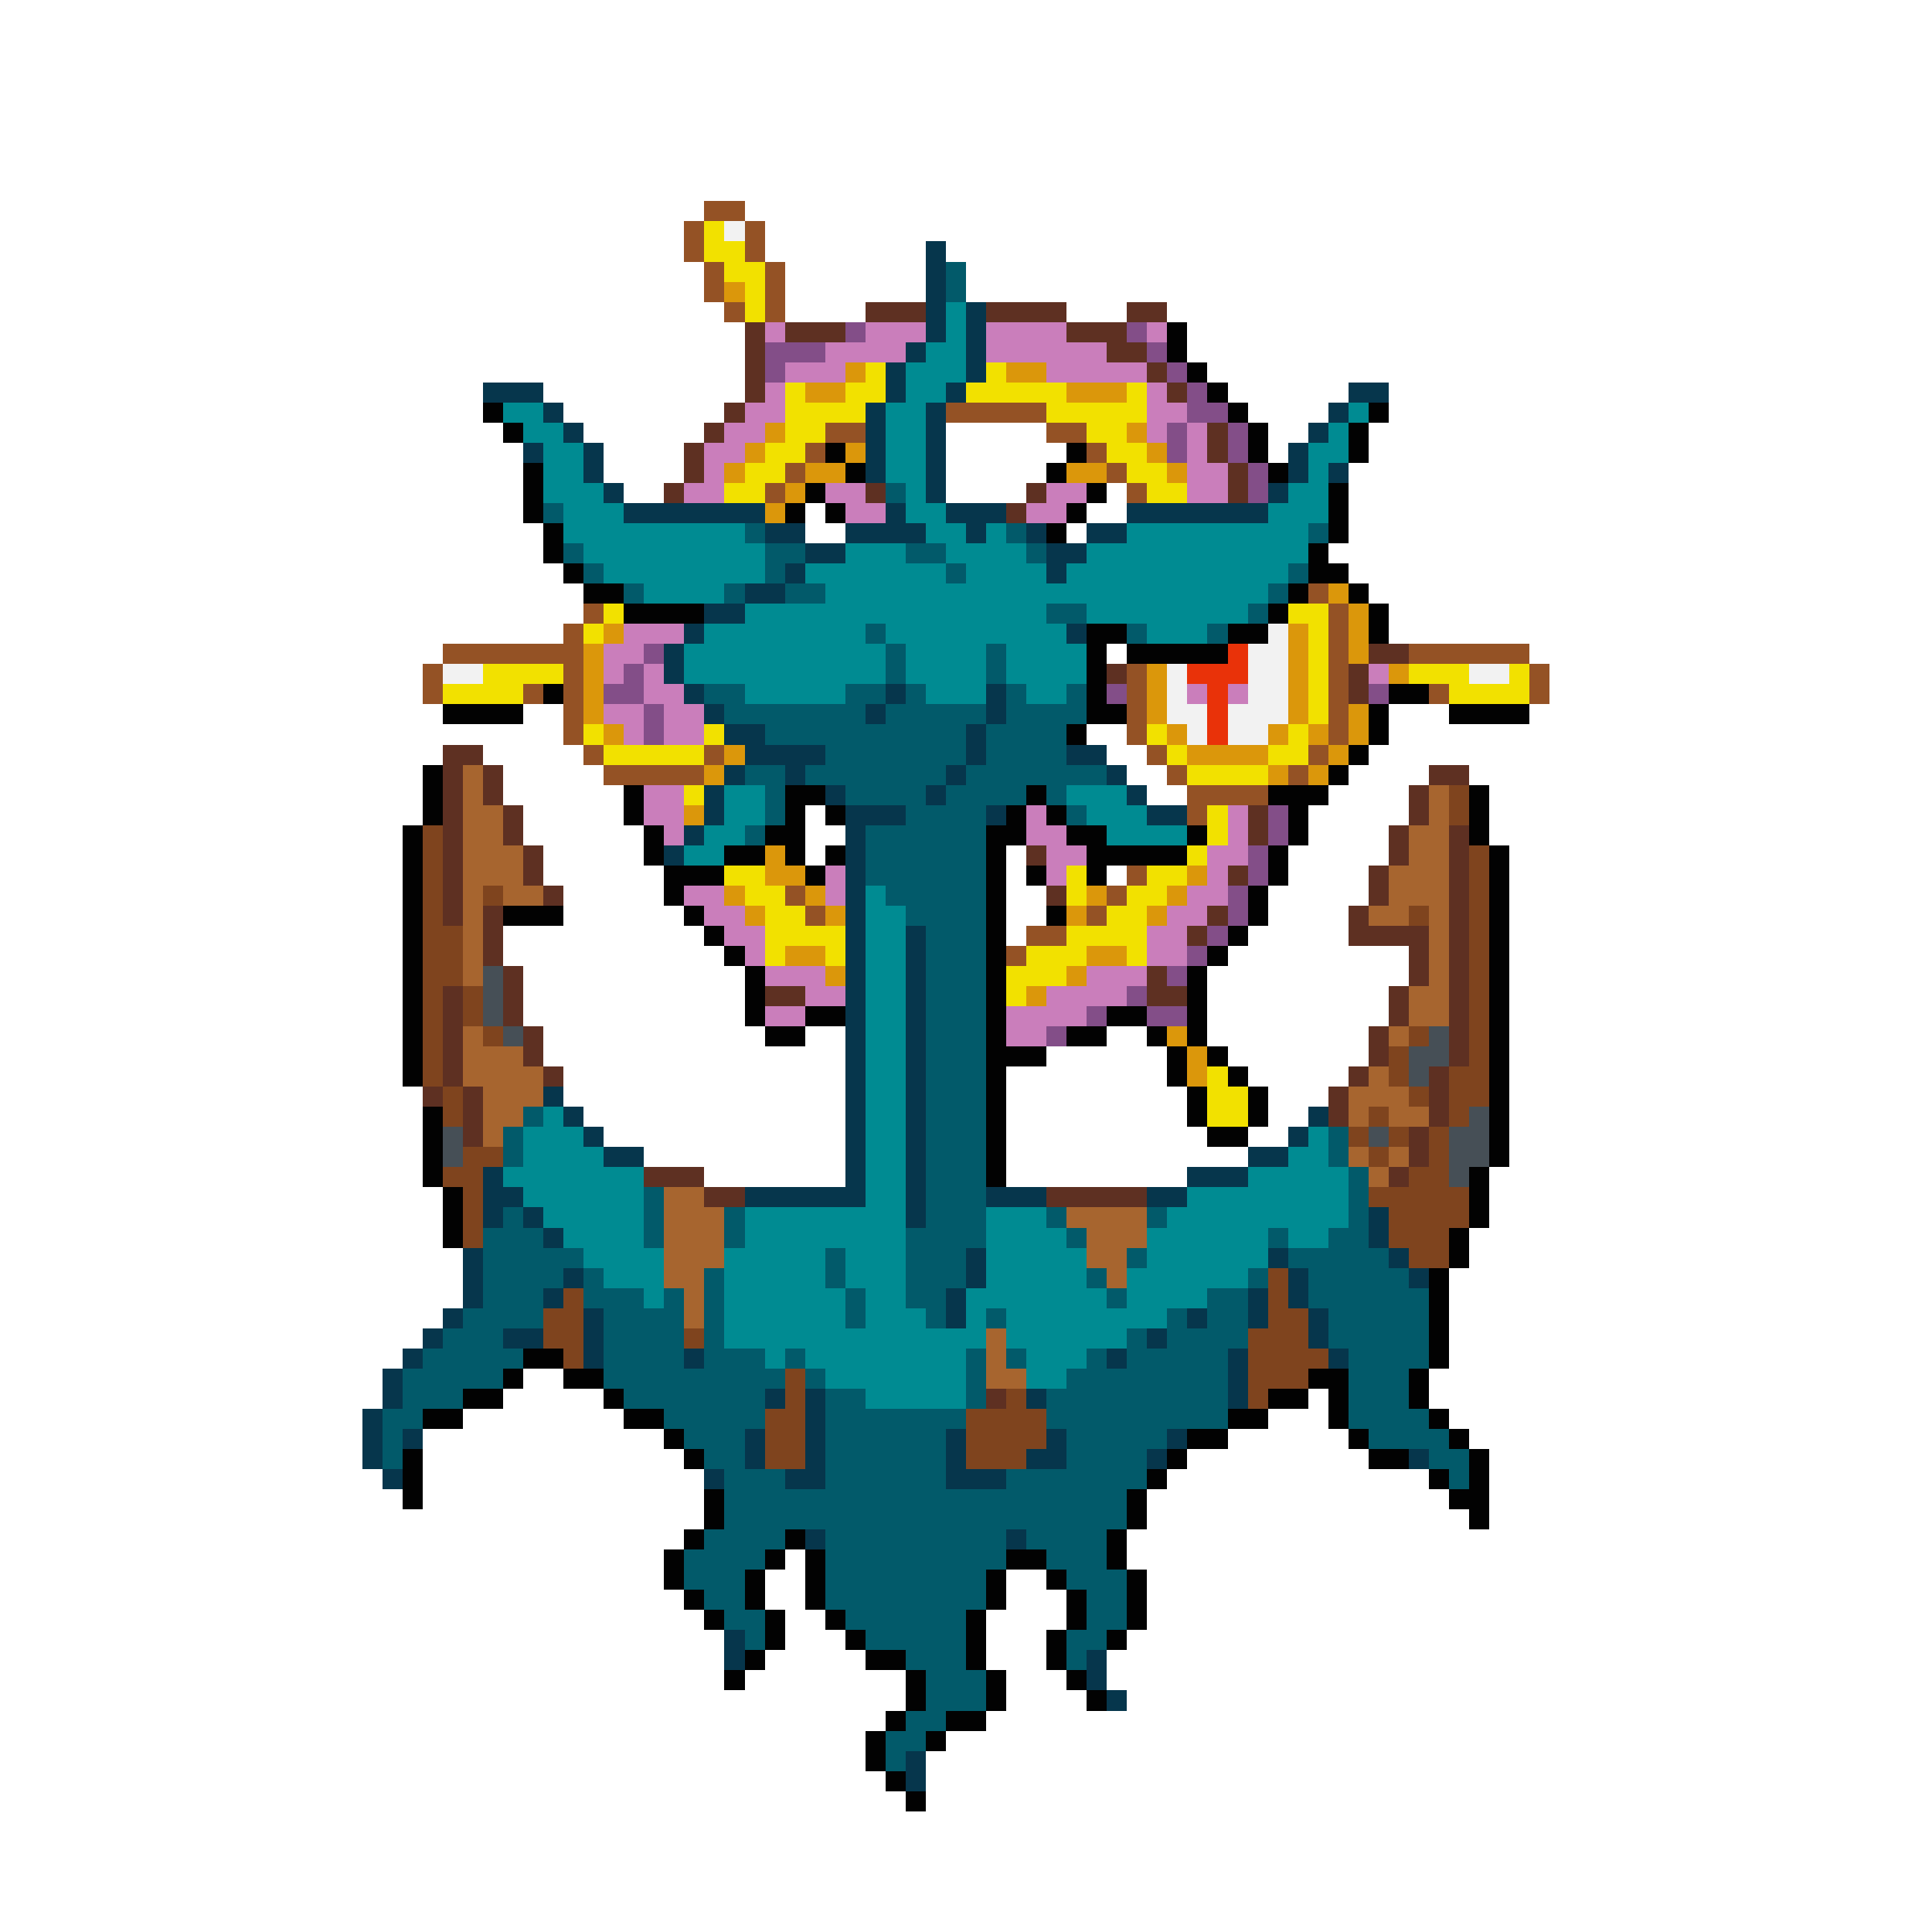 <svg xmlns="http://www.w3.org/2000/svg" viewBox="0 -0.5 96 96" shape-rendering="crispEdges">
<path stroke="#945225" d="M35 10h2M34 11h1M37 11h1M34 12h1M37 12h1M35 13h1M38 13h1M35 14h1M38 14h1M36 15h1M38 15h1M47 20h5M41 21h2M52 21h2M40 22h1M54 22h1M39 23h1M55 23h1M38 24h1M56 24h1M65 29h1M29 30h1M66 30h1M28 31h1M66 31h1M22 32h7M66 32h1M70 32h6M21 33h1M28 33h1M56 33h1M66 33h1M76 33h1M21 34h1M26 34h1M28 34h1M56 34h1M66 34h1M71 34h1M76 34h1M28 35h1M56 35h1M66 35h1M28 36h1M56 36h1M66 36h1M29 37h1M35 37h1M57 37h1M65 37h1M30 38h5M58 38h1M64 38h1M59 39h4M59 40h1M56 43h1M39 44h1M55 44h1M40 45h1M54 45h1M51 46h2M50 47h1" />
<path stroke="#f2e100" d="M35 11h1M35 12h2M36 13h2M37 14h1M37 15h1M43 18h1M49 18h1M39 19h1M42 19h2M48 19h5M56 19h1M39 20h4M52 20h5M39 21h2M54 21h2M38 22h2M55 22h2M37 23h2M56 23h2M36 24h2M57 24h2M30 30h1M64 30h2M29 31h1M65 31h1M65 32h1M24 33h4M65 33h1M70 33h3M75 33h1M22 34h4M65 34h1M72 34h4M65 35h1M29 36h1M35 36h1M57 36h1M64 36h1M30 37h5M58 37h1M63 37h2M59 38h4M34 39h1M60 40h1M60 41h1M59 42h1M36 43h2M53 43h1M57 43h2M37 44h2M53 44h1M56 44h2M38 45h2M55 45h2M38 46h4M53 46h4M38 47h1M41 47h1M51 47h3M56 47h1M50 48h3M50 49h1M60 53h1M60 54h2M60 55h2" />
<path stroke="#f2f2f2" d="M36 11h1M63 31h1M62 32h2M22 33h2M58 33h1M62 33h2M73 33h2M58 34h1M62 34h2M58 35h2M61 35h3M59 36h1M61 36h2" />
<path stroke="#06364c" d="M46 12h1M46 13h1M46 14h1M46 15h1M48 15h1M46 16h1M48 16h1M45 17h1M48 17h1M44 18h1M48 18h1M24 19h3M44 19h1M47 19h1M67 19h2M27 20h1M43 20h1M46 20h1M66 20h1M28 21h1M43 21h1M46 21h1M65 21h1M26 22h1M29 22h1M43 22h1M46 22h1M64 22h1M29 23h1M43 23h1M46 23h1M64 23h1M66 23h1M30 24h1M46 24h1M63 24h1M31 25h7M44 25h1M47 25h3M56 25h7M38 26h2M42 26h4M48 26h1M51 26h1M54 26h2M40 27h2M52 27h2M39 28h1M52 28h1M37 29h2M35 30h2M34 31h1M53 31h1M33 32h1M33 33h1M34 34h1M44 34h1M49 34h1M35 35h1M43 35h1M49 35h1M36 36h2M48 36h1M37 37h4M48 37h1M53 37h2M36 38h1M39 38h1M47 38h1M55 38h1M35 39h1M41 39h1M46 39h1M56 39h1M35 40h1M42 40h3M49 40h1M57 40h2M34 41h1M42 41h1M33 42h1M42 42h1M42 43h1M42 44h1M42 45h1M42 46h1M45 46h1M42 47h1M45 47h1M42 48h1M45 48h1M42 49h1M45 49h1M42 50h1M45 50h1M42 51h1M45 51h1M42 52h1M45 52h1M42 53h1M45 53h1M27 54h1M42 54h1M45 54h1M28 55h1M42 55h1M45 55h1M65 55h1M29 56h1M42 56h1M45 56h1M64 56h1M30 57h2M42 57h1M45 57h1M62 57h2M24 58h1M42 58h1M45 58h1M59 58h3M24 59h2M37 59h6M45 59h1M49 59h3M57 59h2M24 60h1M26 60h1M45 60h1M68 60h1M27 61h1M68 61h1M23 62h1M48 62h1M63 62h1M69 62h1M23 63h1M28 63h1M48 63h1M64 63h1M70 63h1M23 64h1M27 64h1M47 64h1M62 64h1M64 64h1M22 65h1M29 65h1M47 65h1M59 65h1M62 65h1M65 65h1M21 66h1M25 66h2M29 66h1M57 66h1M65 66h1M20 67h1M29 67h1M34 67h1M55 67h1M61 67h1M66 67h1M19 68h1M61 68h1M19 69h1M38 69h1M40 69h1M51 69h1M61 69h1M18 70h1M40 70h1M18 71h1M20 71h1M37 71h1M40 71h1M47 71h1M52 71h1M58 71h1M18 72h1M37 72h1M40 72h1M47 72h1M51 72h2M57 72h1M70 72h1M19 73h1M35 73h1M39 73h2M47 73h3M40 76h1M50 76h1M36 81h1M36 82h1M54 82h1M54 83h1M55 84h1M45 87h1M45 88h1" />
<path stroke="#025a6a" d="M47 13h1M47 14h1M44 24h1M27 25h1M37 26h1M50 26h1M65 26h1M28 27h1M38 27h2M45 27h2M51 27h1M29 28h1M38 28h1M47 28h1M64 28h1M31 29h1M36 29h1M39 29h2M63 29h1M52 30h2M62 30h1M43 31h1M56 31h1M60 31h1M44 32h1M49 32h1M44 33h1M49 33h1M35 34h2M42 34h2M45 34h1M50 34h1M53 34h1M36 35h7M44 35h5M50 35h4M38 36h10M49 36h4M41 37h7M49 37h4M37 38h2M40 38h7M48 38h7M38 39h1M42 39h4M47 39h4M52 39h1M38 40h1M45 40h4M53 40h1M37 41h1M43 41h6M43 42h6M43 43h6M44 44h5M45 45h4M46 46h3M46 47h3M46 48h3M46 49h3M46 50h3M46 51h3M46 52h3M46 53h3M46 54h3M26 55h1M46 55h3M25 56h1M46 56h3M66 56h1M25 57h1M46 57h3M66 57h1M46 58h3M67 58h1M32 59h1M46 59h3M67 59h1M25 60h1M32 60h1M36 60h1M46 60h3M52 60h1M57 60h1M67 60h1M24 61h3M32 61h1M36 61h1M45 61h4M53 61h1M63 61h1M66 61h2M24 62h5M41 62h1M45 62h3M56 62h1M64 62h5M24 63h4M29 63h1M35 63h1M41 63h1M45 63h3M54 63h1M62 63h1M65 63h5M24 64h3M29 64h3M33 64h1M35 64h1M42 64h1M45 64h2M55 64h1M60 64h2M65 64h6M23 65h4M30 65h4M35 65h1M42 65h1M46 65h1M49 65h1M58 65h1M60 65h2M66 65h5M22 66h3M30 66h4M35 66h1M56 66h1M58 66h4M66 66h5M21 67h5M30 67h4M35 67h3M39 67h1M48 67h1M50 67h1M54 67h1M56 67h5M67 67h4M20 68h5M30 68h9M40 68h1M48 68h1M53 68h8M67 68h3M20 69h3M31 69h7M41 69h2M48 69h1M52 69h9M67 69h3M19 70h2M33 70h5M41 70h7M52 70h9M67 70h4M19 71h1M34 71h3M41 71h6M53 71h5M68 71h4M19 72h1M35 72h2M41 72h6M53 72h4M71 72h2M36 73h3M41 73h6M50 73h7M72 73h1M36 74h20M36 75h20M35 76h4M41 76h9M51 76h4M34 77h4M41 77h9M52 77h3M34 78h3M41 78h8M53 78h3M35 79h2M41 79h8M54 79h2M36 80h2M42 80h6M54 80h2M37 81h1M43 81h5M53 81h2M45 82h3M53 82h1M46 83h3M46 84h3M45 85h2M44 86h2M44 87h1" />
<path stroke="#db970b" d="M36 14h1M42 18h1M50 18h2M40 19h2M53 19h3M38 21h1M56 21h1M37 22h1M42 22h1M57 22h1M36 23h1M40 23h2M53 23h2M58 23h1M39 24h1M38 25h1M66 29h1M67 30h1M30 31h1M64 31h1M67 31h1M29 32h1M64 32h1M67 32h1M29 33h1M57 33h1M64 33h1M69 33h1M29 34h1M57 34h1M64 34h1M29 35h1M57 35h1M64 35h1M67 35h1M30 36h1M58 36h1M63 36h1M65 36h1M67 36h1M36 37h1M59 37h4M66 37h1M35 38h1M63 38h1M65 38h1M34 40h1M38 42h1M38 43h2M59 43h1M36 44h1M40 44h1M54 44h1M58 44h1M37 45h1M41 45h1M53 45h1M57 45h1M39 47h2M54 47h2M41 48h1M53 48h1M51 49h1M58 51h1M59 52h1M59 53h1" />
<path stroke="#5e3022" d="M43 15h3M49 15h4M56 15h2M37 16h1M39 16h3M53 16h3M37 17h1M55 17h2M37 18h1M57 18h1M37 19h1M58 19h1M36 20h1M35 21h1M60 21h1M34 22h1M60 22h1M34 23h1M61 23h1M33 24h1M43 24h1M51 24h1M61 24h1M50 25h1M68 32h2M55 33h1M67 33h1M67 34h1M22 37h2M22 38h1M24 38h1M71 38h2M22 39h1M24 39h1M70 39h1M22 40h1M25 40h1M62 40h1M70 40h1M22 41h1M25 41h1M62 41h1M69 41h1M72 41h1M22 42h1M26 42h1M51 42h1M69 42h1M72 42h1M22 43h1M26 43h1M61 43h1M68 43h1M72 43h1M22 44h1M27 44h1M52 44h1M68 44h1M72 44h1M22 45h1M24 45h1M60 45h1M67 45h1M72 45h1M24 46h1M59 46h1M67 46h4M72 46h1M24 47h1M70 47h1M72 47h1M25 48h1M57 48h1M70 48h1M72 48h1M22 49h1M25 49h1M38 49h2M57 49h2M69 49h1M72 49h1M22 50h1M25 50h1M69 50h1M72 50h1M22 51h1M26 51h1M68 51h1M72 51h1M22 52h1M26 52h1M68 52h1M72 52h1M22 53h1M27 53h1M67 53h1M71 53h1M21 54h1M23 54h1M66 54h1M71 54h1M23 55h1M66 55h1M71 55h1M23 56h1M70 56h1M70 57h1M32 58h3M69 58h1M35 59h2M52 59h5M49 69h1" />
<path stroke="#008b92" d="M47 15h1M47 16h1M46 17h2M45 18h3M45 19h2M25 20h2M44 20h2M67 20h1M26 21h2M44 21h2M66 21h1M27 22h2M44 22h2M65 22h2M27 23h2M44 23h2M65 23h1M27 24h3M45 24h1M64 24h2M28 25h3M45 25h2M63 25h3M28 26h9M46 26h2M49 26h1M56 26h9M29 27h9M42 27h3M47 27h4M54 27h11M30 28h8M40 28h7M48 28h4M53 28h11M32 29h4M41 29h22M37 30h15M54 30h8M35 31h8M44 31h9M57 31h3M34 32h10M45 32h4M50 32h4M34 33h10M45 33h4M50 33h4M37 34h5M46 34h3M51 34h2M36 39h2M53 39h3M36 40h2M54 40h3M35 41h2M55 41h4M34 42h2M43 44h1M43 45h2M43 46h2M43 47h2M43 48h2M43 49h2M43 50h2M43 51h2M43 52h2M43 53h2M43 54h2M27 55h1M43 55h2M26 56h3M43 56h2M65 56h1M26 57h4M43 57h2M64 57h2M25 58h7M43 58h2M62 58h5M26 59h6M43 59h2M59 59h8M27 60h5M37 60h8M49 60h3M58 60h9M28 61h4M37 61h8M49 61h4M57 61h6M64 61h2M29 62h4M36 62h5M42 62h3M49 62h5M57 62h6M30 63h3M36 63h5M42 63h3M49 63h5M56 63h6M32 64h1M36 64h6M43 64h2M48 64h7M56 64h4M36 65h6M43 65h3M48 65h1M50 65h8M36 66h13M50 66h6M38 67h1M40 67h8M51 67h3M41 68h7M51 68h2M43 69h5" />
<path stroke="#ca7ebb" d="M38 16h1M43 16h3M49 16h4M57 16h1M41 17h4M49 17h6M39 18h3M52 18h5M38 19h1M57 19h1M37 20h2M57 20h2M36 21h2M57 21h1M59 21h1M35 22h2M59 22h1M35 23h1M59 23h2M34 24h2M41 24h2M52 24h2M59 24h2M42 25h2M51 25h2M31 31h3M30 32h2M30 33h1M32 33h1M68 33h1M32 34h2M59 34h1M61 34h1M30 35h2M33 35h2M31 36h1M33 36h2M32 39h2M32 40h2M51 40h1M61 40h1M33 41h1M51 41h2M61 41h1M52 42h2M60 42h2M41 43h1M52 43h1M60 43h1M34 44h2M41 44h1M59 44h2M35 45h2M58 45h2M36 46h2M57 46h2M37 47h1M57 47h2M38 48h3M54 48h3M40 49h2M52 49h4M38 50h2M50 50h4M50 51h2" />
<path stroke="#834e88" d="M42 16h1M56 16h1M38 17h3M57 17h1M38 18h1M58 18h1M59 19h1M59 20h2M58 21h1M61 21h1M58 22h1M61 22h1M62 23h1M62 24h1M32 32h1M31 33h1M30 34h2M55 34h1M68 34h1M32 35h1M32 36h1M63 40h1M63 41h1M62 42h1M62 43h1M61 44h1M61 45h1M60 46h1M59 47h1M58 48h1M56 49h1M54 50h1M57 50h2M52 51h1" />
<path stroke="#020202" d="M58 16h1M58 17h1M59 18h1M60 19h1M24 20h1M61 20h1M68 20h1M25 21h1M62 21h1M67 21h1M41 22h1M53 22h1M62 22h1M67 22h1M26 23h1M42 23h1M52 23h1M63 23h1M26 24h1M40 24h1M54 24h1M66 24h1M26 25h1M39 25h1M41 25h1M53 25h1M66 25h1M27 26h1M52 26h1M66 26h1M27 27h1M65 27h1M28 28h1M65 28h2M29 29h2M64 29h1M67 29h1M31 30h4M63 30h1M68 30h1M54 31h2M61 31h2M68 31h1M54 32h1M56 32h5M54 33h1M27 34h1M54 34h1M69 34h2M22 35h4M54 35h2M68 35h1M72 35h4M53 36h1M68 36h1M67 37h1M21 38h1M66 38h1M21 39h1M31 39h1M39 39h2M51 39h1M63 39h3M73 39h1M21 40h1M31 40h1M39 40h1M41 40h1M50 40h1M52 40h1M64 40h1M73 40h1M20 41h1M32 41h1M38 41h2M49 41h2M53 41h2M59 41h1M64 41h1M73 41h1M20 42h1M32 42h1M36 42h2M39 42h1M41 42h1M49 42h1M54 42h5M63 42h1M74 42h1M20 43h1M33 43h3M40 43h1M49 43h1M51 43h1M54 43h1M63 43h1M74 43h1M20 44h1M33 44h1M49 44h1M62 44h1M74 44h1M20 45h1M25 45h3M34 45h1M49 45h1M52 45h1M62 45h1M74 45h1M20 46h1M35 46h1M49 46h1M61 46h1M74 46h1M20 47h1M36 47h1M49 47h1M60 47h1M74 47h1M20 48h1M37 48h1M49 48h1M59 48h1M74 48h1M20 49h1M37 49h1M49 49h1M59 49h1M74 49h1M20 50h1M37 50h1M40 50h2M49 50h1M55 50h2M59 50h1M74 50h1M20 51h1M38 51h2M49 51h1M53 51h2M57 51h1M59 51h1M74 51h1M20 52h1M49 52h3M58 52h1M60 52h1M74 52h1M20 53h1M49 53h1M58 53h1M61 53h1M74 53h1M49 54h1M59 54h1M62 54h1M74 54h1M21 55h1M49 55h1M59 55h1M62 55h1M74 55h1M21 56h1M49 56h1M60 56h2M74 56h1M21 57h1M49 57h1M74 57h1M21 58h1M49 58h1M73 58h1M22 59h1M73 59h1M22 60h1M73 60h1M22 61h1M72 61h1M72 62h1M71 63h1M71 64h1M71 65h1M71 66h1M26 67h2M71 67h1M25 68h1M28 68h2M65 68h2M70 68h1M23 69h2M30 69h1M63 69h2M66 69h1M70 69h1M21 70h2M31 70h2M61 70h2M66 70h1M71 70h1M33 71h1M59 71h2M67 71h1M72 71h1M20 72h1M34 72h1M58 72h1M68 72h2M73 72h1M20 73h1M57 73h1M71 73h1M73 73h1M20 74h1M35 74h1M56 74h1M72 74h2M35 75h1M56 75h1M73 75h1M34 76h1M39 76h1M55 76h1M33 77h1M38 77h1M40 77h1M50 77h2M55 77h1M33 78h1M37 78h1M40 78h1M49 78h1M52 78h1M56 78h1M34 79h1M37 79h1M40 79h1M49 79h1M53 79h1M56 79h1M35 80h1M38 80h1M41 80h1M48 80h1M53 80h1M56 80h1M38 81h1M42 81h1M48 81h1M52 81h1M55 81h1M37 82h1M43 82h2M48 82h1M52 82h1M36 83h1M45 83h1M49 83h1M53 83h1M45 84h1M49 84h1M54 84h1M44 85h1M47 85h2M43 86h1M46 86h1M43 87h1M44 88h1M45 89h1" />
<path stroke="#e93209" d="M61 32h1M59 33h3M60 34h1M60 35h1M60 36h1" />
<path stroke="#a7652f" d="M23 38h1M23 39h1M71 39h1M23 40h2M71 40h1M23 41h2M70 41h2M23 42h3M70 42h2M23 43h3M69 43h3M23 44h1M25 44h2M69 44h3M23 45h1M68 45h2M71 45h1M23 46h1M71 46h1M23 47h1M71 47h1M23 48h1M71 48h1M70 49h2M70 50h2M23 51h1M69 51h1M23 52h3M23 53h4M68 53h1M24 54h3M67 54h3M24 55h2M67 55h1M69 55h2M24 56h1M67 57h1M69 57h1M68 58h1M33 59h2M33 60h3M53 60h4M33 61h3M54 61h3M33 62h3M54 62h2M33 63h2M55 63h1M34 64h1M34 65h1M49 66h1M49 67h1M49 68h2" />
<path stroke="#7f441e" d="M72 39h1M72 40h1M21 41h1M21 42h1M73 42h1M21 43h1M73 43h1M21 44h1M24 44h1M73 44h1M21 45h1M70 45h1M73 45h1M21 46h2M73 46h1M21 47h2M73 47h1M21 48h2M73 48h1M21 49h1M23 49h1M73 49h1M21 50h1M23 50h1M73 50h1M21 51h1M24 51h1M70 51h1M73 51h1M21 52h1M69 52h1M73 52h1M21 53h1M69 53h1M72 53h2M22 54h1M70 54h1M72 54h2M22 55h1M68 55h1M72 55h1M67 56h1M69 56h1M71 56h1M23 57h2M68 57h1M71 57h1M22 58h2M70 58h2M23 59h1M68 59h5M23 60h1M69 60h4M23 61h1M69 61h3M70 62h2M63 63h1M28 64h1M63 64h1M27 65h2M63 65h2M27 66h2M34 66h1M62 66h3M28 67h1M62 67h4M39 68h1M62 68h3M39 69h1M50 69h1M62 69h1M38 70h2M48 70h4M38 71h2M48 71h4M38 72h2M48 72h3" />
<path stroke="#464f56" d="M24 48h1M24 49h1M24 50h1M25 51h1M71 51h1M70 52h2M70 53h1M73 55h1M22 56h1M68 56h1M72 56h2M22 57h1M72 57h2M72 58h1" />
</svg>
